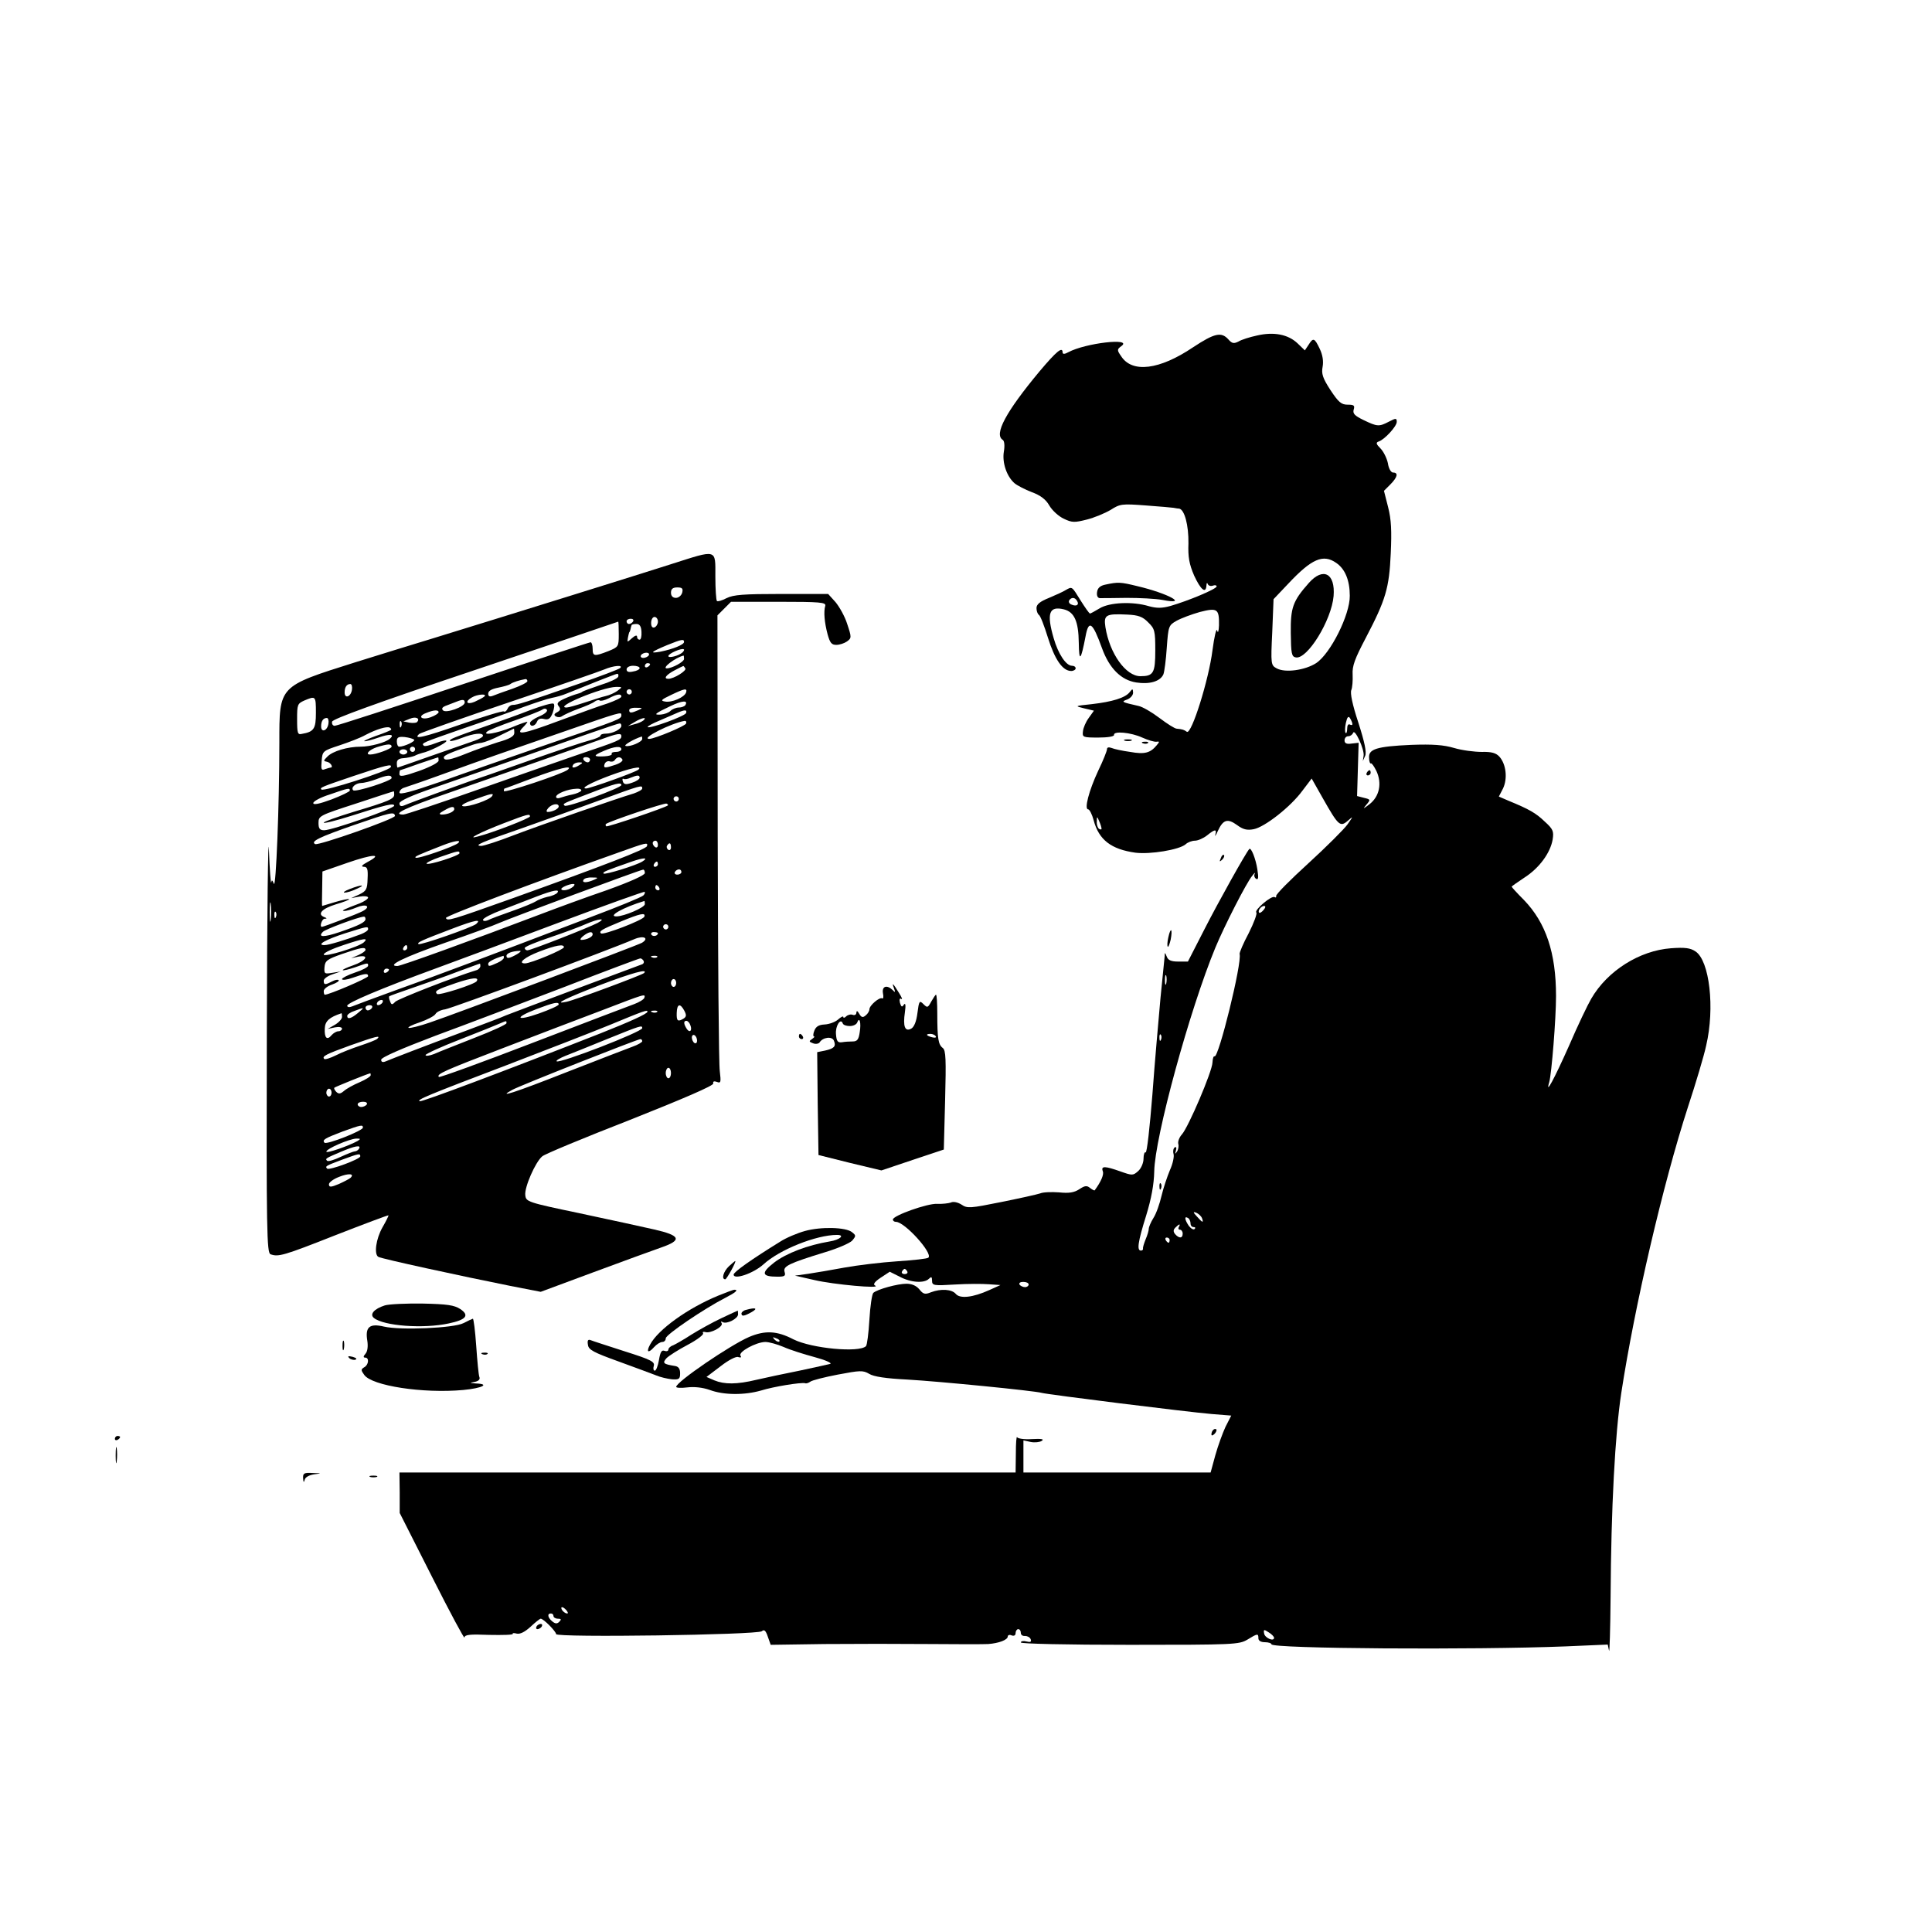 <?xml version="1.0" standalone="no"?>
<!DOCTYPE svg PUBLIC "-//W3C//DTD SVG 20010904//EN"
 "http://www.w3.org/TR/2001/REC-SVG-20010904/DTD/svg10.dtd">
<svg version="1.0" xmlns="http://www.w3.org/2000/svg"
 width="740pt" height="740pt" viewBox="0 0 740 740"
 preserveAspectRatio="xMidYMid meet">

<g transform="translate(0,740) scale(0.1,-0.1)"
fill="#000000" stroke="none">
<path d="M4815 6115 c-28 -6 -60 -16 -71 -23 -18 -9 -25 -8 -39 8 -27 30 -53
24 -135 -30 -129 -87 -234 -100 -276 -34 -16 23 -16 26 2 39 42 32 -139 11
-204 -24 -14 -8 -22 -8 -22 -1 0 24 -23 5 -88 -72 -129 -155 -176 -242 -141
-263 6 -4 8 -22 4 -45 -7 -42 11 -95 41 -121 11 -9 40 -24 66 -34 33 -12 54
-28 67 -51 11 -19 36 -42 56 -51 31 -15 41 -15 88 -3 28 7 69 24 91 37 36 23
43 24 135 17 53 -4 101 -8 106 -9 6 -1 15 -3 21 -3 21 -3 37 -64 36 -133 -2
-53 3 -80 22 -124 25 -54 45 -71 47 -37 0 9 3 12 5 5 3 -7 12 -9 20 -6 8 3 14
1 14 -3 0 -10 -108 -55 -177 -75 -33 -9 -52 -9 -82 -1 -62 19 -151 15 -189 -8
-18 -11 -35 -20 -37 -20 -3 0 -19 23 -36 50 -34 55 -32 54 -57 40 -9 -6 -38
-19 -64 -30 -35 -14 -48 -25 -48 -39 0 -11 4 -22 9 -26 6 -3 21 -43 35 -88 26
-83 56 -127 89 -127 9 0 17 5 17 10 0 6 -6 10 -14 10 -23 0 -53 46 -70 105
-28 96 -18 125 39 111 40 -10 56 -46 57 -128 1 -76 8 -69 26 25 12 65 27 54
63 -46 28 -77 73 -122 131 -131 51 -8 92 4 104 31 4 10 10 56 13 102 6 82 7
86 37 103 18 10 58 25 90 34 67 17 74 12 73 -51 -1 -24 -4 -32 -7 -20 -3 11
-11 -23 -18 -76 -14 -112 -80 -323 -98 -312 -11 8 -17 10 -39 12 -7 0 -37 19
-66 41 -29 22 -65 43 -80 46 -66 15 -68 16 -43 25 12 5 22 16 22 26 -1 16 -2
16 -13 2 -17 -22 -67 -37 -145 -46 -66 -7 -67 -7 -30 -16 l38 -9 -20 -28 c-11
-15 -21 -38 -22 -51 -3 -23 0 -24 59 -24 35 0 61 4 60 10 -3 16 64 10 108 -10
22 -10 47 -17 54 -16 13 2 13 0 1 -14 -24 -29 -46 -35 -101 -25 -30 4 -62 11
-71 15 -11 4 -18 3 -18 -5 0 -6 -15 -44 -34 -83 -35 -75 -54 -147 -38 -147 5
0 15 -19 21 -42 20 -75 67 -111 160 -124 57 -7 167 11 192 32 8 8 25 14 36 14
11 0 32 9 46 20 31 25 38 25 32 3 -3 -10 2 -3 10 15 20 43 37 48 73 22 23 -17
38 -21 64 -16 42 8 142 86 187 148 l35 46 43 -76 c59 -104 66 -111 95 -86 22
19 22 19 -1 -14 -13 -18 -80 -85 -150 -149 -69 -63 -125 -119 -123 -125 1 -5
-1 -7 -6 -4 -12 7 -79 -50 -70 -59 4 -4 -9 -39 -29 -79 -21 -39 -36 -75 -35
-80 10 -33 -81 -401 -96 -392 -4 2 -7 -8 -8 -24 -1 -34 -92 -247 -117 -275
-10 -11 -16 -27 -14 -36 3 -9 0 -23 -5 -30 -8 -11 -8 -10 -4 4 3 11 2 16 -5
12 -5 -4 -7 -15 -4 -25 3 -10 -3 -38 -14 -62 -10 -24 -25 -68 -32 -98 -7 -30
-20 -68 -31 -85 -10 -16 -18 -35 -18 -42 0 -6 -5 -24 -12 -40 -6 -15 -11 -31
-10 -35 1 -5 -3 -8 -8 -8 -16 0 -12 32 20 134 20 65 30 120 31 169 2 131 136
620 234 857 34 82 119 249 141 275 8 11 13 15 10 8 -4 -6 -1 -15 5 -19 9 -5
10 4 5 36 -6 40 -24 86 -31 78 -13 -14 -119 -204 -171 -306 l-64 -125 -37 0
c-27 0 -39 5 -44 19 -7 17 -8 17 -8 2 -1 -10 -8 -82 -16 -160 -7 -79 -22 -245
-31 -370 -10 -125 -21 -225 -26 -222 -4 3 -8 -8 -8 -24 0 -16 -9 -37 -20 -47
-20 -18 -23 -18 -68 -2 -59 21 -76 22 -68 1 5 -12 -6 -39 -31 -73 -1 -2 -9 2
-18 9 -12 10 -20 9 -41 -5 -20 -13 -40 -16 -78 -12 -28 2 -61 1 -72 -4 -12 -4
-79 -19 -149 -33 -119 -24 -130 -25 -152 -10 -14 9 -32 13 -41 8 -9 -3 -33 -6
-53 -5 -37 2 -169 -45 -169 -60 0 -5 5 -9 12 -9 33 0 142 -120 124 -137 -3 -4
-57 -10 -119 -14 -61 -4 -152 -15 -202 -24 -49 -9 -112 -20 -140 -24 l-50 -7
75 -17 c72 -17 259 -34 232 -21 -9 4 -3 14 21 30 l35 23 38 -19 c43 -23 94
-26 112 -8 9 9 12 8 12 -7 0 -19 6 -20 87 -15 48 3 107 3 131 1 l44 -3 -42
-19 c-64 -29 -113 -34 -129 -15 -15 18 -57 21 -96 6 -22 -9 -29 -7 -44 12 -12
14 -29 21 -49 21 -34 0 -111 -21 -127 -35 -5 -5 -12 -51 -15 -103 -3 -52 -9
-97 -13 -101 -26 -26 -208 -9 -278 26 -63 33 -109 35 -170 9 -72 -31 -279
-172 -279 -191 0 -4 19 -5 43 -2 26 3 58 0 86 -10 54 -20 133 -20 196 -2 48
15 153 32 169 28 4 -2 13 1 20 6 6 5 53 17 105 27 85 16 96 17 120 3 17 -11
66 -18 146 -22 123 -7 488 -43 515 -51 20 -6 556 -73 651 -81 l75 -6 -22 -43
c-11 -24 -29 -73 -39 -109 l-18 -66 -358 0 -359 0 0 61 0 62 28 -6 c15 -3 34
-1 42 4 11 7 -1 9 -38 7 -28 -2 -54 2 -56 7 -3 6 -5 -23 -5 -62 l-1 -73 -1180
0 -1180 0 1 -77 0 -78 124 -245 c68 -135 124 -239 124 -232 1 11 21 13 95 10
52 -1 92 0 90 4 -2 3 5 4 15 1 13 -3 31 6 53 26 18 17 36 31 39 31 11 0 59
-49 59 -59 0 -14 770 -3 788 11 9 8 15 3 23 -21 l11 -31 206 3 c114 1 295 1
402 0 107 -1 209 -1 225 0 41 3 75 16 75 29 0 5 7 8 15 4 9 -3 15 0 15 9 0 8
5 15 10 15 6 0 10 -6 10 -14 0 -8 7 -13 16 -12 9 0 19 -5 22 -13 3 -10 -1 -12
-17 -8 -11 3 -21 1 -21 -4 0 -5 175 -9 418 -9 399 0 418 1 450 20 39 24 42 24
42 5 0 -9 9 -15 25 -15 14 0 25 -4 25 -8 0 -17 776 -22 1127 -8 l161 7 5 -23
c2 -13 5 81 6 207 2 340 17 622 41 780 51 333 160 801 255 1094 30 91 62 198
70 236 34 144 13 326 -41 361 -19 13 -40 16 -94 12 -120 -9 -243 -86 -305
-193 -13 -22 -52 -103 -85 -180 -57 -128 -92 -193 -76 -140 9 32 26 242 26
330 0 166 -39 281 -123 368 -26 26 -47 49 -47 51 0 1 22 17 48 34 58 37 100
95 109 146 5 32 2 40 -30 69 -34 33 -61 48 -139 80 l-37 16 16 31 c18 38 12
93 -14 122 -13 14 -30 19 -67 18 -28 0 -76 6 -106 15 -41 12 -82 15 -165 12
-132 -6 -164 -16 -161 -50 0 -14 4 -23 7 -21 3 2 12 -11 21 -29 22 -47 12 -97
-26 -127 -25 -19 -27 -20 -13 -3 17 20 17 21 -8 27 l-27 7 3 102 3 102 -27 -3
c-19 -3 -27 1 -27 12 0 9 6 16 14 16 8 0 16 6 19 13 6 18 44 -64 40 -88 l-3
-20 9 20 c6 14 -2 52 -26 127 -23 69 -32 114 -27 125 4 10 6 36 5 59 -2 33 8
60 50 140 77 147 90 191 96 324 4 87 2 130 -10 177 l-16 63 24 24 c28 28 32
46 11 46 -8 0 -17 15 -20 36 -4 19 -17 45 -28 56 -17 17 -19 23 -7 27 22 7 69
58 69 75 0 15 -3 15 -30 1 -38 -20 -45 -19 -97 6 -35 17 -42 25 -38 40 5 16 1
19 -23 19 -24 0 -35 9 -66 56 -30 46 -35 63 -30 89 4 22 0 46 -11 69 -20 42
-25 44 -43 15 l-14 -21 -28 27 c-36 34 -90 45 -155 30z m303 -871 c34 -23 52
-67 52 -126 1 -72 -74 -222 -129 -258 -42 -27 -118 -38 -151 -20 -22 12 -23
15 -17 139 l5 126 56 59 c90 96 134 115 184 80z m-993 -145 c10 -15 -1 -23
-20 -15 -9 3 -13 10 -10 16 8 13 22 13 30 -1z m273 -83 c25 -24 27 -33 27
-107 0 -87 -7 -99 -57 -99 -56 0 -118 87 -134 188 -7 47 1 52 84 48 42 -2 59
-8 80 -30z m782 -389 c0 -5 -4 -5 -10 -2 -6 3 -10 -4 -10 -16 0 -12 -3 -20 -6
-16 -3 3 -3 20 1 38 5 23 10 28 16 18 5 -8 9 -18 9 -22z m-961 -400 c1 -5 -3
-5 -9 -2 -5 3 -10 16 -9 28 0 21 1 21 9 2 5 -11 9 -24 9 -28z m621 -312 c-7
-9 -15 -13 -17 -11 -7 7 7 26 19 26 6 0 6 -6 -2 -15z m-373 -282 c-3 -10 -5
-4 -5 12 0 17 2 24 5 18 2 -7 2 -21 0 -30z m-20 -215 c-3 -8 -6 -5 -6 6 -1 11
2 17 5 13 3 -3 4 -12 1 -19z m157 -684 c7 -19 2 -18 -19 6 -16 17 -16 20 -3
15 9 -4 19 -13 22 -21z m-44 -20 c0 -8 5 -14 12 -14 6 0 8 -3 4 -7 -4 -5 -14
1 -22 11 -16 23 -19 40 -4 31 6 -3 10 -13 10 -21z m-45 -14 c-3 -5 -1 -10 4
-10 6 0 11 -7 11 -15 0 -19 -14 -19 -29 -2 -8 10 -7 17 1 25 15 15 21 16 13 2z
m-35 -50 c0 -5 -2 -10 -4 -10 -3 0 -8 5 -11 10 -3 6 -1 10 4 10 6 0 11 -4 11
-10z m-1005 -120 c3 -5 -1 -10 -10 -10 -9 0 -13 5 -10 10 3 6 8 10 10 10 2 0
7 -4 10 -10z m465 -50 c0 -5 -6 -10 -14 -10 -8 0 -18 5 -21 10 -3 6 3 10 14
10 12 0 21 -4 21 -10z m-955 -218 c-3 -3 -11 0 -18 7 -9 10 -8 11 6 5 10 -3
15 -9 12 -12z m16 -21 c24 -11 78 -28 119 -39 41 -11 68 -23 60 -26 -8 -2 -61
-14 -118 -26 -56 -11 -130 -27 -165 -35 -75 -18 -122 -18 -161 -2 l-30 13 54
41 c31 24 60 39 68 35 10 -3 13 -1 8 6 -8 14 59 51 95 52 15 0 46 -9 70 -19z
m-826 -1020 c-6 -5 -25 10 -25 20 0 5 6 4 14 -3 8 -7 12 -15 11 -17z m-55 -11
c0 -5 8 -10 17 -10 13 0 14 -3 5 -12 -8 -8 -15 -8 -27 2 -17 14 -20 30 -5 30
6 0 10 -4 10 -10z m2760 -83 c0 -16 -35 -1 -38 16 -3 16 -1 17 17 5 12 -7 21
-17 21 -21z"/>
<path d="M5013 5167 c-62 -70 -70 -95 -69 -192 1 -78 3 -90 19 -93 44 -9 137
142 145 235 7 87 -40 112 -95 50z"/>
<path d="M2570 5239 c-112 -36 -593 -186 -915 -285 -66 -20 -199 -61 -295 -91
-294 -93 -290 -88 -290 -308 0 -239 -13 -561 -21 -540 -6 15 -8 16 -10 5 -2
-8 -6 48 -9 125 -3 77 -7 -239 -8 -701 -2 -760 0 -842 14 -848 30 -11 49 -6
249 73 110 43 201 77 203 76 1 -1 -9 -22 -23 -46 -25 -44 -33 -103 -16 -113
10 -7 319 -74 504 -111 l118 -23 202 75 c111 41 228 84 260 95 81 28 74 46
-28 69 -44 10 -172 38 -285 62 -201 42 -205 44 -208 69 -4 30 39 128 65 149 8
8 160 71 337 140 204 81 320 131 318 139 -2 8 3 10 14 6 15 -6 16 -1 11 41 -4
27 -7 430 -8 897 l-1 849 26 26 26 26 183 0 c157 0 181 -2 178 -15 -7 -23 -3
-65 9 -110 9 -32 15 -40 33 -40 13 0 31 6 41 13 18 13 18 16 1 67 -9 29 -30
66 -45 84 l-28 31 -179 0 c-145 0 -184 -3 -210 -16 -17 -9 -34 -14 -37 -11 -3
3 -6 45 -6 94 0 107 9 104 -170 47z m43 -109 c-3 -11 -14 -20 -24 -20 -12 0
-19 7 -19 20 0 14 7 20 24 20 19 0 23 -4 19 -20z m-93 -111 c0 -9 -6 -19 -13
-22 -8 -3 -13 3 -13 17 0 13 6 23 13 23 7 0 13 -8 13 -18z m-95 1 c-3 -5 -10
-10 -16 -10 -5 0 -9 5 -9 10 0 6 7 10 16 10 8 0 12 -4 9 -10z m-55 -49 c0 -48
-1 -49 -40 -65 -54 -21 -60 -20 -60 9 0 14 -4 25 -8 25 -4 0 -223 -72 -487
-160 -263 -88 -485 -160 -493 -160 -7 0 -12 7 -10 16 2 10 166 70 548 198 300
101 546 184 548 185 1 0 2 -21 2 -48z m87 9 c1 -17 -2 -30 -7 -30 -6 0 -10 5
-10 12 0 6 -8 4 -19 -6 -19 -17 -19 -17 -16 1 2 10 4 19 5 21 2 1 4 7 5 12 1
6 3 12 4 15 0 3 9 5 19 5 12 0 18 -9 19 -30z m163 -39 c0 -10 -41 -27 -90 -37
-45 -8 -37 -1 25 25 57 23 65 24 65 12z m-6 -40 c-14 -13 -54 -23 -54 -14 0
10 52 32 59 26 3 -2 0 -7 -5 -12z m-129 -11 c-3 -5 -13 -10 -21 -10 -8 0 -12
5 -9 10 3 6 13 10 21 10 8 0 12 -4 9 -10z m135 -14 c0 -11 -46 -36 -66 -36
-21 0 32 41 64 49 1 1 2 -5 2 -13z m-130 -20 c0 -3 -4 -8 -10 -11 -5 -3 -10
-1 -10 4 0 6 5 11 10 11 6 0 10 -2 10 -4z m-115 -15 c-6 -5 -75 -31 -155 -59
-209 -73 -239 -82 -256 -82 -8 0 -17 -7 -20 -15 -4 -8 -10 -13 -14 -10 -5 3
-79 -20 -166 -50 -143 -50 -184 -59 -158 -36 5 4 160 59 344 121 184 62 349
119 365 126 35 15 74 18 60 5z m75 0 c0 -5 -11 -11 -25 -13 -17 -4 -25 -1 -25
8 0 8 11 14 25 14 14 0 25 -4 25 -9z m175 -1 c6 -9 -44 -40 -65 -40 -20 0 -9
15 23 32 17 9 33 17 34 17 1 1 4 -3 8 -9z m-257 -32 c-3 -7 -33 -21 -69 -32
-35 -12 -66 -23 -69 -26 -3 -3 -12 -6 -20 -8 -8 -2 -30 -10 -48 -18 -26 -12
-31 -18 -22 -29 8 -10 7 -16 -6 -23 -12 -6 -13 -11 -5 -16 7 -4 17 -4 24 1 7
5 35 18 62 28 28 10 56 22 63 28 7 5 15 7 19 4 3 -3 18 0 34 8 32 17 49 19 49
7 0 -5 -24 -16 -52 -26 -29 -9 -115 -40 -190 -68 -134 -50 -167 -56 -134 -23
9 9 16 18 16 20 0 2 -27 -7 -60 -21 -58 -23 -114 -33 -94 -16 5 5 52 24 104
42 52 18 100 37 107 42 7 5 14 5 18 -1 3 -6 -10 -17 -30 -25 -19 -8 -35 -20
-35 -25 0 -17 20 -13 27 5 4 10 13 14 27 10 17 -4 24 1 33 24 6 17 8 32 3 35
-5 3 -44 -8 -87 -24 -43 -17 -118 -44 -168 -61 -128 -45 -146 -52 -141 -58 3
-2 23 3 46 12 44 17 80 21 80 8 0 -5 -15 -13 -32 -19 -18 -6 -91 -32 -163 -57
-71 -25 -131 -46 -132 -46 -2 0 -3 8 -3 18 0 11 8 17 25 18 14 1 33 5 43 9 9
5 22 9 29 11 26 5 93 38 93 46 0 4 -18 1 -40 -8 -23 -9 -44 -14 -47 -10 -10
10 -6 11 152 66 83 28 186 65 230 82 44 16 93 32 109 35 16 3 41 10 55 16 66
27 187 75 194 76 5 1 7 -4 5 -11z m-348 -17 c0 -5 -26 -18 -57 -29 -32 -11
-66 -23 -75 -27 -13 -5 -18 -2 -18 8 0 11 13 18 38 23 20 4 42 10 47 14 9 7
35 15 58 19 4 0 7 -3 7 -8z m-672 -33 c-4 -27 -28 -36 -28 -10 0 20 8 32 22
32 5 0 8 -10 6 -22z m1017 -4 c-11 -8 -31 -17 -45 -20 -14 -3 -50 -15 -81 -25
-30 -10 -62 -19 -69 -19 -52 0 136 78 190 79 24 0 25 0 5 -15z m55 -4 c0 -5
-4 -10 -10 -10 -5 0 -10 5 -10 10 0 6 5 10 10 10 6 0 10 -4 10 -10z m208 -2
c-6 -19 -55 -40 -81 -35 -18 3 -15 7 23 25 52 25 63 27 58 10z m-773 -16 c-6
-5 -22 -13 -37 -20 -31 -13 -39 1 -10 17 20 12 60 15 47 3z m-645 -62 c0 -61
-7 -73 -54 -81 -16 -4 -18 3 -18 56 0 56 1 60 28 72 43 18 44 18 44 -47z m570
39 c0 -16 -71 -42 -83 -30 -7 7 -3 13 14 19 13 5 31 12 39 15 23 9 30 8 30 -4z
m845 -10 c-4 -5 -15 -9 -25 -9 -10 0 -25 -6 -32 -13 -7 -7 -24 -13 -37 -14
-30 -2 -23 4 36 32 46 22 70 24 58 4z m-180 -19 c-27 -12 -35 -12 -35 0 0 6
12 10 28 9 24 0 25 -1 7 -9z m-765 -8 c0 -4 -13 -13 -30 -19 -35 -13 -53 3
-18 16 29 12 48 13 48 3z m948 -3 c-4 -12 -139 -61 -147 -54 -2 3 18 14 45 25
27 12 58 25 69 30 28 12 37 12 33 -1z m-248 -8 c0 -15 -2 -16 -277 -110 -142
-49 -329 -114 -415 -145 -112 -39 -158 -51 -158 -42 0 8 8 16 18 19 9 3 69 23
132 46 204 74 232 83 460 162 244 85 240 83 240 70z m-783 -27 c-3 -3 -16 -4
-29 -2 l-23 5 25 10 c23 10 41 1 27 -13z m-339 -6 c-4 -27 -28 -36 -28 -10 0
20 8 32 22 32 5 0 8 -10 6 -22z m1207 13 c-6 -5 -21 -12 -35 -15 l-25 -7 25
15 c28 17 50 21 35 7z m-928 -23 c-3 -8 -6 -5 -6 6 -1 11 2 17 5 13 3 -3 4
-12 1 -19z m1091 11 c-3 -10 -119 -58 -140 -59 -39 -1 84 61 135 69 5 0 7 -4
5 -10z m-248 -9 c0 -13 -34 -30 -59 -30 -12 0 -21 -3 -21 -8 0 -4 -19 -12 -42
-18 -24 -6 -128 -41 -233 -78 -104 -37 -208 -73 -230 -80 -37 -13 -209 -75
-247 -91 -12 -5 -18 -2 -18 8 0 9 43 29 133 60 72 25 193 67 267 93 307 108
435 153 443 153 4 1 7 -3 7 -9z m-883 -16 c-2 -2 -28 -13 -58 -23 -30 -11 -49
-20 -43 -20 6 -1 31 6 54 14 42 15 63 13 44 -4 -16 -15 -76 -31 -113 -31 -49
0 -107 -17 -127 -38 -16 -16 -16 -17 -1 -20 14 -3 25 -22 13 -22 -2 0 -12 -3
-21 -6 -14 -6 -16 -1 -13 31 3 38 4 39 68 60 36 12 81 29 100 40 42 22 82 34
93 28 5 -3 7 -7 4 -9z m473 -11 c0 -13 -17 -23 -63 -36 -34 -11 -88 -30 -120
-43 -62 -25 -87 -30 -87 -15 0 8 24 18 110 48 8 3 24 7 35 8 12 2 43 14 70 28
28 14 51 25 53 26 1 1 2 -7 2 -16z m410 -12 c0 -15 -7 -18 -167 -72 -81 -28
-262 -91 -401 -140 -139 -49 -259 -89 -267 -89 -46 0 5 25 173 83 238 83 522
183 587 206 60 22 75 24 75 12z m-794 -14 c7 -6 -38 -27 -57 -27 -5 0 -9 9 -9
20 0 16 6 19 30 17 17 -2 33 -7 36 -10z m874 3 c0 -12 -48 -32 -64 -27 -8 3
31 26 62 36 1 1 2 -4 2 -9z m-960 -30 c0 -8 -60 -30 -82 -30 -21 0 -4 18 25
28 42 13 57 14 57 2z m90 -10 c0 -5 -4 -10 -10 -10 -5 0 -10 5 -10 10 0 6 5
10 10 10 6 0 10 -4 10 -10z m790 0 c0 -5 -9 -10 -21 -10 -11 0 -18 -3 -16 -7
3 -5 -10 -9 -29 -10 -43 -2 -43 3 -1 21 39 17 67 20 67 6z m-820 -10 c0 -5 -7
-10 -15 -10 -8 0 -15 5 -15 10 0 6 7 10 15 10 8 0 15 -4 15 -10z m120 -33 c0
-8 -33 -25 -75 -40 -60 -21 -75 -23 -75 -12 0 8 1 15 3 15 1 0 34 11 72 25 39
13 71 24 73 24 1 1 2 -5 2 -12z m580 3 c0 -5 -4 -10 -9 -10 -6 0 -13 5 -16 10
-3 6 1 10 9 10 9 0 16 -4 16 -10z m124 1 c3 -5 -8 -14 -26 -20 -41 -14 -48
-14 -42 3 3 8 12 12 19 10 7 -3 16 -1 20 5 8 13 22 14 29 2z m-164 -21 c-20
-13 -33 -13 -25 0 3 6 14 10 23 10 15 0 15 -2 2 -10z m-724 -9 c-10 -15 -256
-94 -265 -85 -7 7 0 10 124 52 125 42 150 48 141 33z m679 -9 c-18 -16 -245
-91 -245 -82 0 6 1 10 3 10 2 0 50 18 108 40 98 37 155 51 134 32z m270 0
c-11 -10 -185 -72 -200 -72 -23 0 18 22 90 49 78 29 129 40 110 23z m-945 -32
c0 -11 -138 -55 -147 -47 -10 10 8 27 30 28 12 0 38 7 57 14 43 17 60 18 60 5z
m950 1 c0 -5 -13 -14 -29 -19 -23 -8 -31 -7 -35 4 -3 8 -2 13 2 11 4 -3 16 -1
27 4 27 11 35 11 35 0z m-70 -28 c0 -11 -210 -87 -217 -79 -9 8 -10 7 97 48
98 38 120 43 120 31z m80 -13 c0 -5 -15 -13 -32 -19 -64 -19 -355 -120 -460
-160 -59 -23 -115 -41 -125 -41 -30 1 0 14 157 68 80 28 213 76 295 106 164
60 165 60 165 46z m-1120 -8 c0 -4 -31 -19 -70 -34 -46 -17 -70 -22 -70 -14 0
7 28 22 63 33 72 25 77 26 77 15z m886 -1 c-3 -4 -18 -11 -33 -14 -16 -3 -36
-9 -45 -12 -10 -4 -18 -3 -18 3 0 12 45 30 78 31 13 1 21 -3 18 -8z m-716 -14
c0 -17 -20 -26 -157 -67 -62 -19 -113 -37 -113 -41 0 -4 48 8 108 27 130 42
162 49 162 38 0 -11 -238 -94 -268 -94 -17 0 -22 6 -22 28 0 27 4 29 143 74
78 26 143 47 145 47 1 1 2 -5 2 -12z m375 -6 c-9 -15 -91 -43 -111 -39 -12 2
3 12 41 25 69 25 78 26 70 14z m715 -11 c0 -5 -4 -10 -10 -10 -5 0 -10 5 -10
10 0 6 5 10 10 10 6 0 10 -4 10 -10z m-42 -25 c-11 -9 -232 -84 -236 -80 -3 3
-3 7 -1 9 12 10 225 82 232 78 5 -2 7 -5 5 -7z m-418 -4 c0 -9 -24 -21 -42
-21 -6 0 -6 6 2 15 14 16 40 20 40 6z m-400 -10 c0 -10 -25 -21 -48 -21 -12 1
-10 5 8 15 29 17 40 18 40 6z m-227 -26 c2 -11 -294 -115 -306 -108 -18 10 14
26 149 73 142 49 154 52 157 35z m517 -2 c0 -7 -144 -63 -200 -77 -47 -13 9
16 100 51 91 35 100 37 100 26z m-275 -102 c-14 -13 -157 -63 -163 -56 -5 4 6
9 103 47 46 18 74 22 60 9z m765 -7 c0 -8 -4 -12 -10 -9 -5 3 -10 10 -10 16 0
5 5 9 10 9 6 0 10 -7 10 -16z m-42 -5 c-4 -12 -162 -73 -513 -199 -241 -86
-252 -89 -257 -76 -3 7 340 137 662 251 106 38 113 40 108 24z m92 -5 c0 -8
-5 -12 -10 -9 -6 4 -8 11 -5 16 9 14 15 11 15 -7z m-810 -22 c0 -9 -118 -47
-126 -40 -3 3 21 15 53 26 67 23 73 25 73 14z m-351 -33 c-22 -12 -28 -18 -16
-19 14 0 17 -8 15 -46 -1 -40 -5 -47 -32 -60 l-31 -14 33 6 c17 3 32 1 32 -4
0 -5 -15 -15 -32 -22 -59 -22 -73 -29 -60 -29 7 -1 28 5 47 13 38 16 58 4 24
-14 -18 -10 -149 -60 -156 -60 -10 0 0 30 10 31 10 0 10 2 0 6 -30 11 -10 33
43 49 30 9 54 18 51 20 -2 2 -26 -3 -53 -11 -27 -8 -50 -15 -50 -15 -1 0 -1
30 0 66 l1 66 95 33 c98 34 139 36 79 4z m1051 1 c-24 -15 -142 -51 -148 -46
-5 6 8 11 108 46 46 16 66 16 40 0z m60 -10 c0 -5 -5 -10 -11 -10 -5 0 -7 5
-4 10 3 6 8 10 11 10 2 0 4 -4 4 -10z m-50 -34 c0 -8 -55 -33 -147 -66 -82
-28 -193 -69 -248 -90 -274 -104 -539 -200 -553 -200 -44 0 26 34 183 89 94
32 188 67 210 77 46 20 536 202 548 203 4 1 7 -5 7 -13z m140 4 c0 -5 -7 -10
-16 -10 -8 0 -12 5 -9 10 3 6 10 10 16 10 5 0 9 -4 9 -10z m-335 -30 c-28 -12
-47 -12 -40 0 3 6 18 10 33 9 24 0 25 -1 7 -9z m-85 -30 c-16 -11 -40 -13 -40
-5 0 8 44 24 50 18 2 -2 -2 -8 -10 -13z m335 0 c3 -5 1 -10 -4 -10 -6 0 -11 5
-11 10 0 6 2 10 4 10 3 0 8 -4 11 -10z m-390 -19 c-3 -5 -20 -13 -38 -16 -17
-4 -37 -12 -44 -17 -7 -5 -47 -22 -90 -37 -43 -15 -86 -31 -95 -36 -10 -4 -18
-3 -18 2 0 6 33 23 73 38 39 15 99 38 132 51 65 25 90 29 80 15z m329 -11 c-6
-6 -98 -44 -205 -84 -401 -153 -598 -227 -744 -279 -82 -30 -158 -58 -167 -62
-10 -4 -18 -3 -18 3 0 11 127 65 340 143 80 29 291 108 470 175 179 67 327
120 329 118 3 -3 0 -9 -5 -14z m-1427 -92 c-2 -18 -4 -6 -4 27 0 33 2 48 4 33
2 -15 2 -42 0 -60z m1433 59 c0 -13 -80 -47 -109 -47 -35 0 27 35 107 59 1 1
2 -5 2 -12z m-1413 -49 c-3 -8 -6 -5 -6 6 -1 11 2 17 5 13 3 -3 4 -12 1 -19z
m1411 1 c-4 -13 -158 -72 -166 -64 -9 8 2 15 75 45 75 31 97 36 91 19z m-1068
-9 c0 -12 -23 -24 -99 -50 -62 -21 -85 -20 -64 1 10 10 133 56 156 58 4 1 7
-3 7 -9z m424 -19 c-15 -13 -215 -83 -221 -77 -7 6 11 14 132 60 84 32 111 37
89 17z m465 4 c-34 -18 -256 -105 -269 -105 -5 0 -10 4 -10 9 0 5 44 23 98 41
53 18 115 41 137 51 48 21 81 24 44 4z m271 -15 c0 -5 -4 -10 -10 -10 -5 0
-10 5 -10 10 0 6 5 10 10 10 6 0 10 -4 10 -10z m-1150 -9 c0 -5 -12 -13 -27
-19 -55 -21 -124 -42 -140 -42 -33 0 4 21 78 45 86 27 89 28 89 16z m860 -20
c0 -10 -24 -21 -43 -21 -7 0 -3 7 7 15 22 17 36 19 36 6z m250 5 c0 -11 -19
-15 -25 -6 -3 5 1 10 9 10 9 0 16 -2 16 -4z m-61 -37 c-17 -10 -716 -273 -814
-306 -38 -13 -74 -22 -80 -20 -5 2 14 12 42 21 29 10 56 24 61 32 4 8 21 16
37 18 26 4 625 226 725 269 35 15 58 4 29 -14z m-1065 2 c-19 -18 -154 -59
-154 -47 0 7 35 23 78 37 75 25 95 28 76 10z m166 -21 c0 -5 -5 -10 -11 -10
-5 0 -7 5 -4 10 3 6 8 10 11 10 2 0 4 -4 4 -10z m600 2 c0 -9 -127 -62 -149
-62 -30 0 -1 24 54 45 65 25 95 30 95 17z m-760 -10 c0 -5 -12 -13 -27 -20
l-28 -12 28 6 c45 8 28 -17 -22 -34 -23 -8 -40 -16 -38 -18 2 -2 23 3 47 11
50 18 50 18 50 6 0 -5 -22 -17 -50 -26 -27 -9 -50 -21 -50 -25 0 -5 19 -3 41
5 48 17 59 18 59 6 0 -7 -149 -71 -166 -71 -2 0 -4 6 -4 14 0 8 14 19 32 25
17 6 29 14 25 17 -3 3 -14 1 -25 -5 -27 -14 -32 -14 -32 3 0 7 15 18 33 24
l32 11 -32 -5 c-30 -5 -32 -4 -30 22 2 24 10 30 67 50 72 25 90 28 90 16z
m580 -17 c-30 -17 -40 -18 -40 -6 0 10 22 18 50 19 8 1 4 -5 -10 -13z m-50
-13 c0 -5 -11 -14 -25 -20 -31 -14 -35 -15 -35 -3 0 7 22 19 58 30 1 1 2 -3 2
-7z m587 2 c-3 -3 -12 -4 -19 -1 -8 3 -5 6 6 6 11 1 17 -2 13 -5z m-52 -14 c3
-6 0 -12 -7 -14 -20 -7 -493 -184 -520 -195 -12 -6 -79 -31 -148 -57 -170 -63
-291 -110 -312 -119 -12 -5 -18 -3 -18 6 0 9 79 43 208 92 114 42 335 126 492
186 157 61 288 110 292 110 4 1 10 -4 13 -9z m-625 -20 c0 -6 -6 -12 -12 -15
-86 -26 -303 -111 -314 -122 -12 -13 -15 -12 -20 2 -4 9 -5 17 -3 19 2 2 45
17 94 34 50 17 126 44 170 61 44 16 81 30 83 30 1 1 2 -4 2 -9z m-350 -14 c0
-3 -4 -8 -10 -11 -5 -3 -10 -1 -10 4 0 6 5 11 10 11 6 0 10 -2 10 -4z m977
-13 c-9 -8 -263 -103 -297 -110 -55 -12 -2 14 128 64 124 47 186 64 169 46z
m-641 -31 c-7 -12 -145 -56 -152 -49 -11 11 -1 17 73 42 63 21 89 23 79 7z
m764 -7 c0 -8 -4 -15 -10 -15 -5 0 -10 7 -10 15 0 8 5 15 10 15 6 0 10 -7 10
-15z m-122 -57 c-2 -6 -20 -17 -39 -24 -19 -7 -193 -73 -388 -148 -195 -75
-357 -134 -360 -131 -10 11 20 24 244 110 127 49 298 114 380 145 167 64 168
65 163 48z m-1003 -18 c-3 -5 -11 -10 -16 -10 -6 0 -7 5 -4 10 3 6 11 10 16
10 6 0 7 -4 4 -10z m675 -7 c0 -5 -34 -20 -76 -35 -88 -31 -96 -16 -9 17 66
25 85 29 85 18z m-715 -13 c-3 -5 -10 -10 -16 -10 -5 0 -9 5 -9 10 0 6 7 10
16 10 8 0 12 -4 9 -10z m1196 -11 c9 -17 8 -23 -2 -30 -23 -14 -28 -10 -27 21
1 35 13 39 29 9z m-1250 -9 c-25 -21 -41 -26 -41 -11 0 5 12 14 28 19 39 15
40 14 13 -8z m1109 5 c0 -8 -69 -39 -180 -83 -364 -143 -683 -263 -692 -260
-14 5 27 22 332 138 146 56 324 125 395 154 135 56 145 59 145 51z m37 -1 c-3
-3 -12 -4 -19 -1 -8 3 -5 6 6 6 11 1 17 -2 13 -5z m-1207 -19 c0 -8 -12 -21
-27 -30 l-28 -16 28 6 c15 3 27 1 27 -5 0 -5 -6 -10 -14 -10 -7 0 -19 -7 -26
-15 -17 -21 -28 -11 -26 26 1 28 18 43 64 58 1 1 2 -6 2 -14z m630 -24 c0 -5
-55 -30 -122 -56 -68 -27 -138 -54 -155 -62 -18 -7 -33 -9 -33 -4 0 4 60 32
133 60 72 28 141 56 152 61 26 11 25 11 25 1z m704 -7 c9 -22 -3 -32 -14 -14
-12 19 -12 30 -1 30 5 0 12 -7 15 -16z m-184 -12 c0 -14 -318 -137 -328 -127
-3 3 12 12 34 21 21 8 93 37 159 64 131 53 135 54 135 42z m210 -48 c0 -8 -4
-12 -10 -9 -5 3 -10 13 -10 21 0 8 5 12 10 9 6 -3 10 -13 10 -21z m-1225 7
c-6 -5 -35 -16 -65 -26 -30 -10 -72 -26 -93 -37 -22 -11 -42 -17 -45 -14 -10
10 6 18 100 52 99 35 118 40 103 25z m1015 -9 c0 -4 -17 -14 -37 -21 -21 -8
-134 -51 -251 -97 -203 -80 -272 -102 -209 -68 31 17 477 193 490 194 4 0 7
-4 7 -8z m110 -122 c0 -11 -4 -20 -10 -20 -5 0 -10 9 -10 20 0 11 5 20 10 20
6 0 10 -9 10 -20z m-1150 -8 c0 -5 -19 -17 -42 -27 -24 -10 -51 -25 -61 -34
-13 -11 -20 -12 -29 -3 -6 6 -10 14 -7 16 3 3 121 51 137 55 1 1 2 -3 2 -7z
m-150 -67 c0 -8 -4 -15 -10 -15 -5 0 -10 7 -10 15 0 8 5 15 10 15 6 0 10 -7
10 -15z m135 -45 c-3 -5 -13 -10 -21 -10 -8 0 -14 5 -14 10 0 6 9 10 21 10 11
0 17 -4 14 -10z m-15 -89 c0 -12 -138 -66 -147 -58 -10 11 1 17 69 43 72 26
78 27 78 15z m-20 -51 c-34 -19 -120 -49 -120 -41 0 11 88 49 115 50 17 0 17
-1 5 -9z m5 -30 c-3 -5 -10 -10 -16 -10 -5 0 -30 -10 -54 -21 -25 -12 -49 -19
-52 -15 -8 8 -7 9 52 34 54 23 80 28 70 12z m5 -29 c0 -11 -120 -55 -127 -47
-9 9 -4 11 57 34 65 24 70 25 70 13z m-37 -82 c-4 -4 -25 -15 -45 -24 -31 -13
-38 -13 -38 -1 0 7 17 20 38 28 37 15 61 13 45 -3z"/>
<path d="M1340 3995 c-19 -7 -28 -14 -20 -14 8 0 29 6 45 14 39 17 21 18 -25
0z"/>
<path d="M4235 5161 c-21 -4 -31 -13 -33 -29 -2 -13 2 -22 10 -23 7 0 54 0
103 1 50 0 111 -3 138 -8 103 -20 22 25 -97 53 -65 16 -74 16 -121 6z"/>
<path d="M4308 4563 c6 -2 18 -2 25 0 6 3 1 5 -13 5 -14 0 -19 -2 -12 -5z"/>
<path d="M4378 4553 c7 -3 16 -2 19 1 4 3 -2 6 -13 5 -11 0 -14 -3 -6 -6z"/>
<path d="M5235 4440 c-3 -5 -1 -10 4 -10 6 0 11 5 11 10 0 6 -2 10 -4 10 -3 0
-8 -4 -11 -10z"/>
<path d="M4676 4113 c-6 -14 -5 -15 5 -6 7 7 10 15 7 18 -3 3 -9 -2 -12 -12z"/>
<path d="M4475 3810 c-4 -17 -5 -34 -2 -36 2 -3 7 10 11 27 8 42 0 50 -9 9z"/>
<path d="M3424 3615 c6 -16 5 -18 -5 -7 -22 21 -42 15 -37 -13 3 -13 1 -22 -3
-19 -10 6 -49 -27 -49 -42 0 -6 -6 -17 -14 -23 -11 -10 -17 -8 -25 6 -7 12
-10 13 -11 4 0 -7 -6 -11 -14 -8 -7 3 -19 0 -25 -6 -6 -6 -11 -7 -11 -2 0 4
-9 0 -20 -10 -10 -9 -33 -18 -51 -19 -23 -1 -34 -8 -40 -24 -5 -12 -5 -22 -1
-22 4 0 0 -4 -8 -10 -12 -8 -12 -10 4 -16 10 -4 21 -2 25 3 12 20 48 25 55 7
9 -22 1 -30 -34 -38 l-30 -6 2 -197 3 -197 120 -30 121 -29 119 40 120 40 5
189 c4 156 3 191 -9 200 -17 13 -21 35 -21 132 0 39 -2 72 -5 72 -2 0 -10 -12
-18 -26 -13 -24 -15 -25 -30 -10 -15 15 -17 13 -23 -34 -4 -33 -13 -54 -24
-60 -24 -13 -32 9 -24 63 4 28 2 37 -4 29 -7 -11 -10 -9 -15 7 -3 13 -1 19 5
15 6 -4 2 6 -8 22 -24 39 -29 43 -20 19z m-169 -145 c13 0 25 6 28 13 9 25 16
0 10 -36 -4 -29 -10 -36 -27 -36 -11 0 -30 -1 -41 -3 -16 -2 -21 3 -23 31 -3
31 18 64 26 41 2 -6 14 -10 27 -10z m329 -39 c4 -5 -3 -7 -14 -4 -23 6 -26 13
-6 13 8 0 17 -4 20 -9z"/>
<path d="M3060 3430 c0 -5 5 -10 11 -10 5 0 7 5 4 10 -3 6 -8 10 -11 10 -2 0
-4 -4 -4 -10z"/>
<path d="M4441 2854 c0 -11 3 -14 6 -6 3 7 2 16 -1 19 -3 4 -6 -2 -5 -13z"/>
<path d="M3083 2685 c-29 -8 -72 -26 -95 -41 -110 -68 -178 -116 -178 -126 0
-21 75 4 114 39 62 57 203 113 282 113 32 0 11 -19 -28 -25 -84 -14 -166 -45
-213 -81 -51 -40 -48 -54 13 -54 28 0 32 3 27 19 -6 21 16 32 156 75 47 14 93
34 103 44 15 18 15 20 0 32 -23 20 -120 22 -181 5z"/>
<path d="M2792 2550 c-21 -20 -30 -50 -14 -50 6 1 44 70 38 70 -1 0 -12 -9
-24 -20z"/>
<path d="M2750 2437 c-116 -48 -229 -129 -260 -187 -16 -29 -7 -35 15 -10 10
11 24 20 32 20 7 0 13 6 13 14 0 14 148 114 228 155 39 20 52 31 35 31 -5 0
-33 -11 -63 -23z"/>
<path d="M1474 2400 c-41 -13 -59 -34 -42 -48 38 -31 190 -42 287 -21 67 14
80 31 44 55 -23 15 -50 19 -143 21 -63 1 -129 -2 -146 -7z"/>
<path d="M2858 2383 c-10 -2 -18 -9 -18 -14 0 -12 10 -11 40 6 24 14 14 18
-22 8z"/>
<path d="M2763 2351 c-34 -16 -86 -45 -115 -63 -29 -19 -61 -37 -70 -41 -10
-3 -18 -11 -18 -16 0 -6 -7 -8 -15 -5 -11 4 -16 -5 -21 -35 -4 -23 -11 -41
-16 -41 -5 0 -7 8 -4 18 5 16 -10 24 -111 56 -65 21 -124 40 -131 43 -10 4
-13 -2 -10 -18 2 -19 21 -29 118 -64 63 -23 128 -47 143 -53 16 -7 43 -13 60
-15 28 -2 32 1 32 23 0 17 -6 26 -20 28 -44 7 -49 11 -32 30 9 9 45 32 81 51
36 19 62 39 59 44 -3 5 0 7 8 5 20 -7 71 21 63 34 -4 6 -3 8 4 4 15 -9 59 13
59 30 0 8 -1 14 -1 14 -1 0 -29 -13 -63 -29z"/>
<path d="M1775 2332 c-37 -19 -241 -28 -305 -13 -55 13 -72 -2 -63 -55 3 -20
1 -40 -7 -49 -9 -10 -9 -15 -1 -15 16 0 13 -28 -4 -37 -13 -8 -13 -11 0 -29
29 -42 225 -72 379 -58 74 7 104 23 49 25 -25 2 -26 2 -5 6 15 3 22 10 18 19
-3 8 -8 61 -12 119 -4 58 -10 105 -13 104 -3 -1 -19 -8 -36 -17z"/>
<path d="M1312 2245 c0 -16 2 -22 5 -12 2 9 2 23 0 30 -3 6 -5 -1 -5 -18z"/>
<path d="M1848 2213 c7 -3 16 -2 19 1 4 3 -2 6 -13 5 -11 0 -14 -3 -6 -6z"/>
<path d="M1338 2198 c5 -5 16 -8 23 -6 8 3 3 7 -10 11 -17 4 -21 3 -13 -5z"/>
<path d="M4647 1923 c-4 -3 -7 -11 -7 -17 0 -6 5 -5 12 2 6 6 9 14 7 17 -3 3
-9 2 -12 -2z"/>
<path d="M440 1889 c0 -5 5 -7 10 -4 6 3 10 8 10 11 0 2 -4 4 -10 4 -5 0 -10
-5 -10 -11z"/>
<path d="M443 1825 c0 -27 2 -38 4 -22 2 15 2 37 0 50 -2 12 -4 0 -4 -28z"/>
<path d="M1161 1738 c1 -16 3 -18 6 -6 2 10 17 18 36 21 31 4 31 4 -5 5 -34 2
-38 -1 -37 -20z"/>
<path d="M1418 1743 c6 -2 18 -2 25 0 6 3 1 5 -13 5 -14 0 -19 -2 -12 -5z"/>
<path d="M2055 1170 c-3 -5 -2 -10 4 -10 5 0 13 5 16 10 3 6 2 10 -4 10 -5 0
-13 -4 -16 -10z"/>
</g>
</svg>
